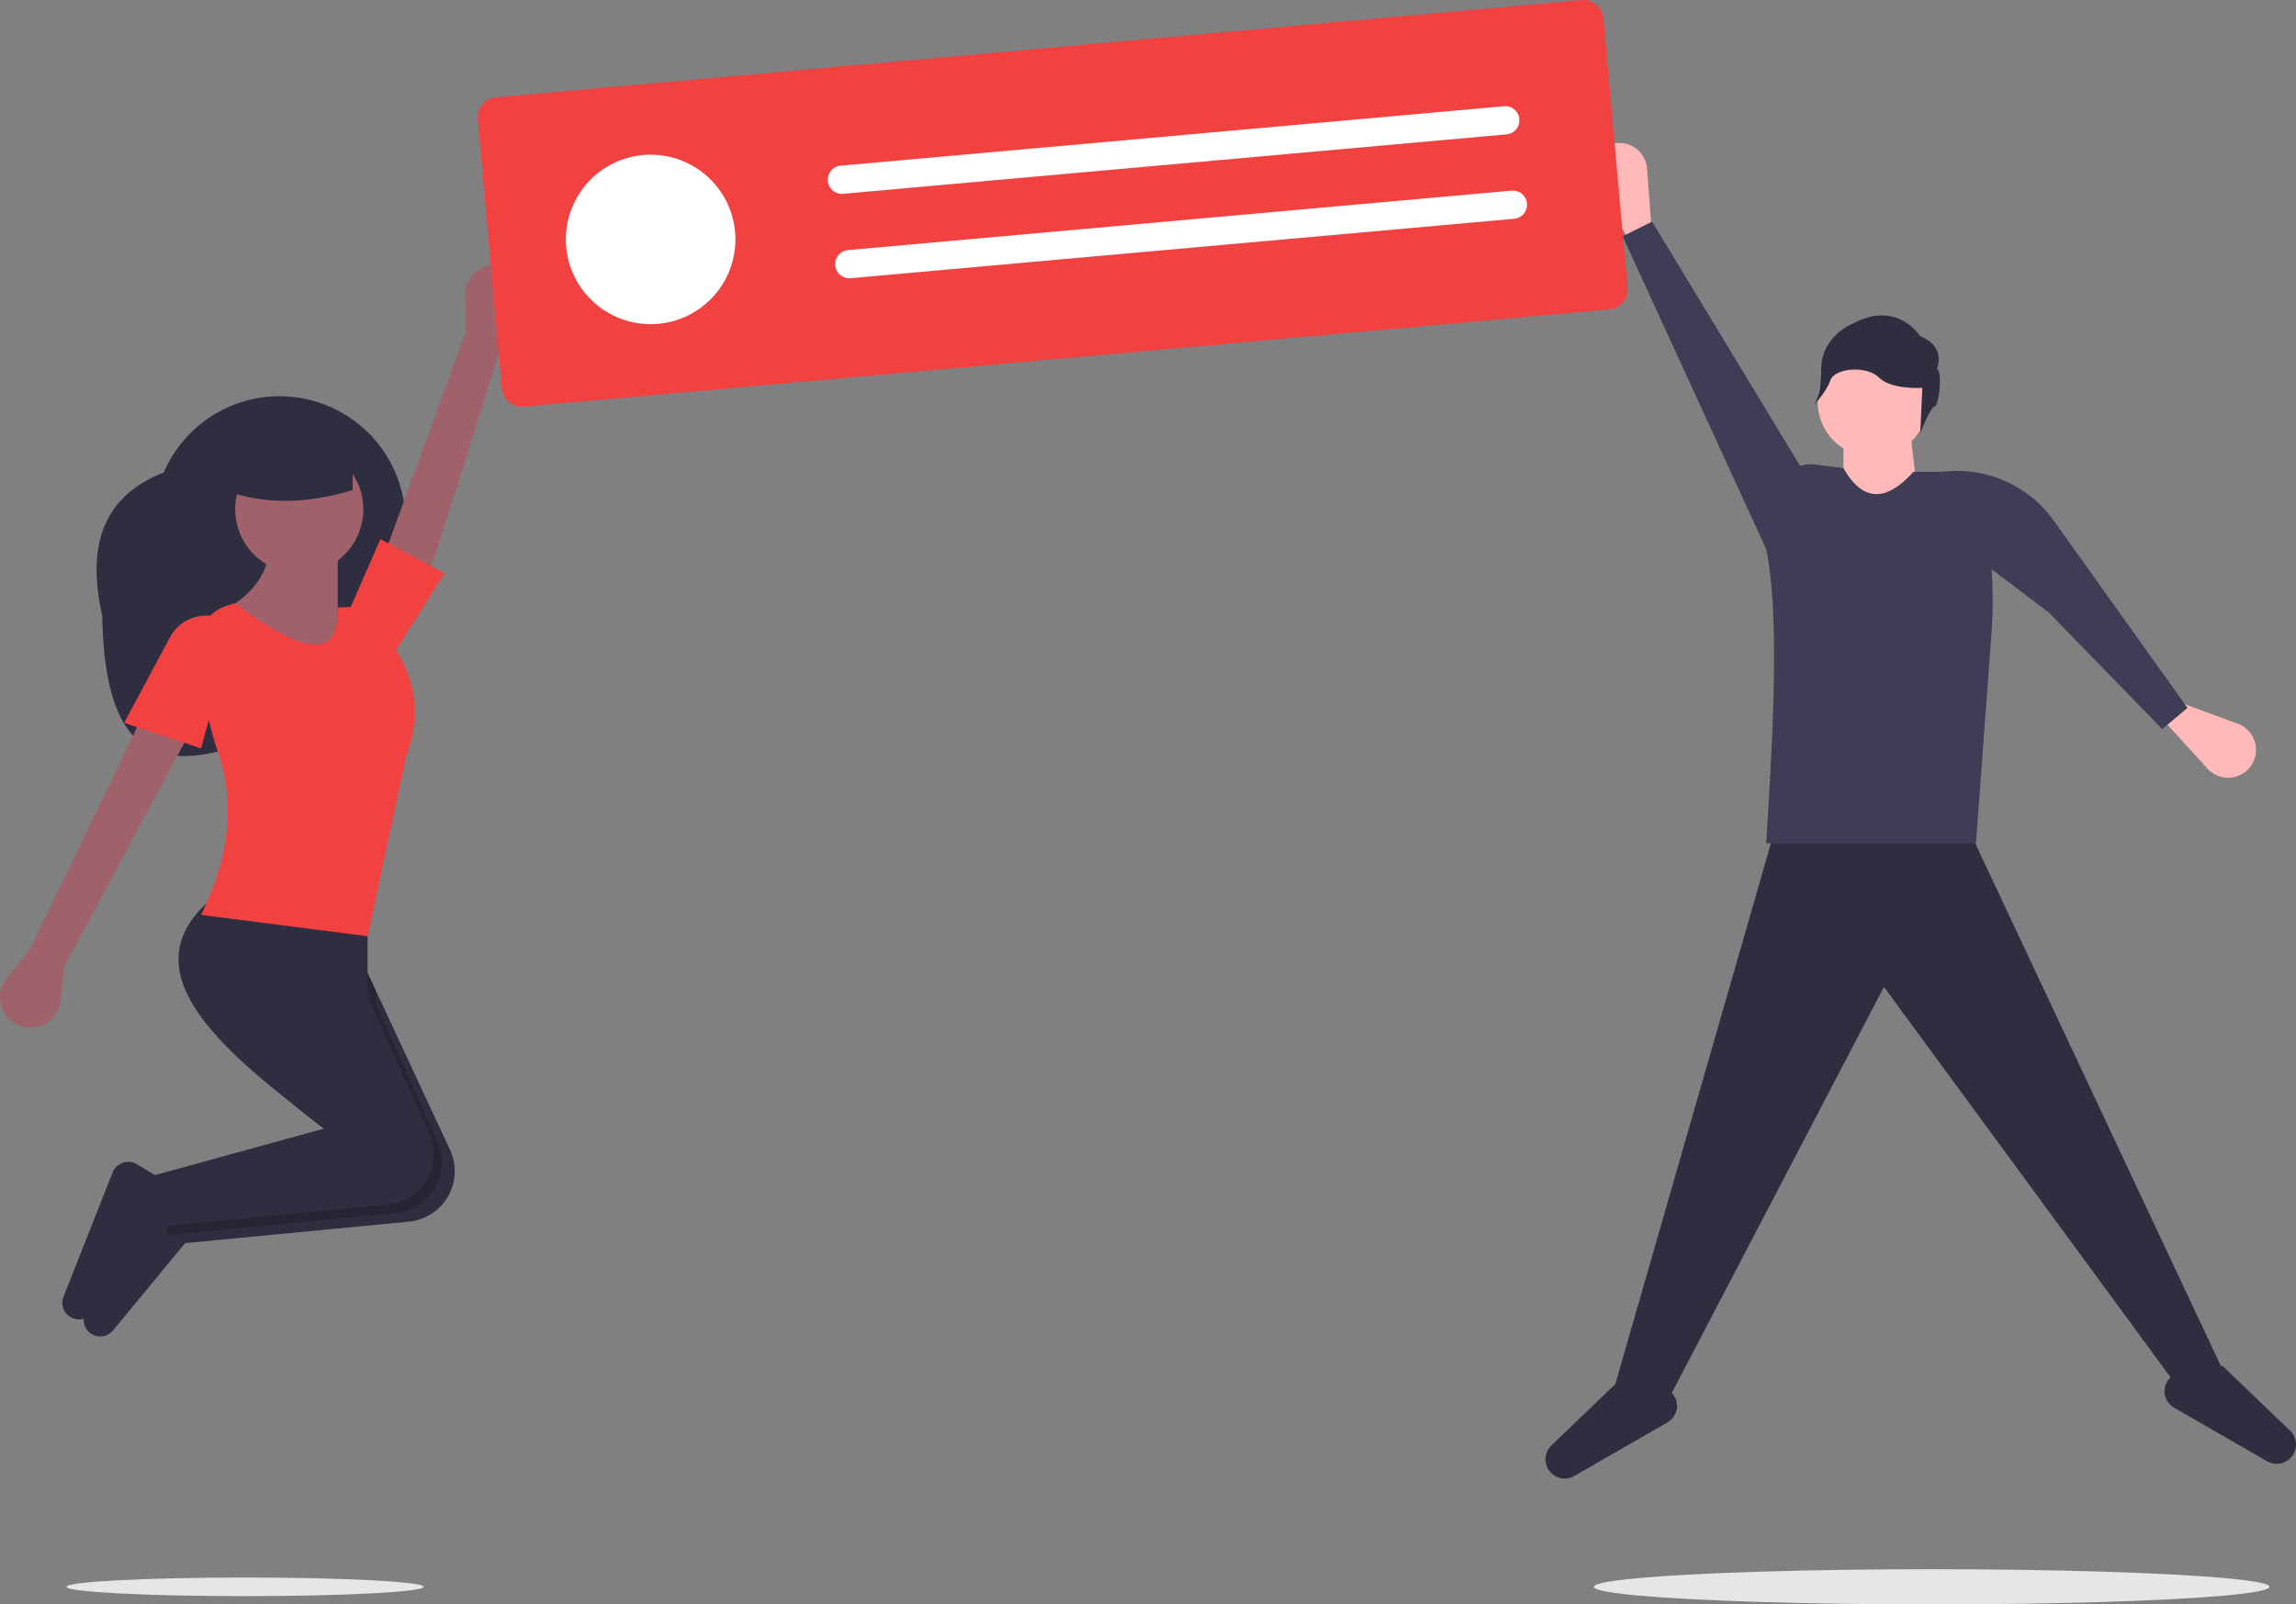 <svg id="a31e7729-94ce-4b70-883a-94bdaa3e886c" data-name="Layer 1" xmlns="http://www.w3.org/2000/svg" width="951.571" height="665.128" viewBox="0 0 951.571 665.128"><rect x="0" y="0" width="951.571" height="665.128" fill="#808080" stroke="none"/><path d="M166.6,372.686c.91,56.174,21.905,62.255,47.689,56.397,29.454-6.693,53.63-27.671,65.545-55.427l8.217-19.142a52.217,52.217,0,0,0-27.384-68.58l-0,0a52.217,52.217,0,0,0-68.58,27.384C165.643,323.705,160.421,345.209,166.6,372.686Z" transform="translate(-124.215 -117.436)" fill="#2f2e41"/><path d="M332.389,259.626l7.914-13.391a12.58,12.58,0,0,0-7.109-18.417h0a12.58,12.58,0,0,0-16.295,12.423l.465,14.395-37.191,101.921,20.281,4.234Z" transform="translate(-124.215 -117.436)" fill="#9f616a"/><path d="M136.73,510.879l-9.741,12.127a12.58,12.58,0,0,0,4.412,19.242l0,0a12.58,12.58,0,0,0,17.898-9.975l1.59-14.314,51.332-95.583-19.471-7.08Z" transform="translate(-124.215 -117.436)" fill="#9f616a"/><path d="M196.912,611.773l1.434,17.223.336,4.018,95.335-9.169a21.02,21.02,0,0,0,16.833-29.471L280.105,528.368l-10.62-22.798-46.021-10.62c-37.95,29.047-3.806,61.102,39.154,93.53q2.522,1.912,5.098,3.823Z" transform="translate(-124.215 -117.436)" fill="#2f2e41"/><path d="M164.789,671.411h0a6.85,6.85,0,0,0,6.249-2.418l31.185-37.75-1.77-17.701-10.633-6.38a6.987,6.987,0,0,0-10.094,3.426l-20.34,51.527A6.85,6.85,0,0,0,164.789,671.411Z" transform="translate(-124.215 -117.436)" fill="#2f2e41"/><path d="M191.602,608.232l1.77,21.241,4.974-.478,90.361-8.691a21.02,21.02,0,0,0,16.833-29.471L280.105,533.89v-5.523l-10.62-22.798-46.021-10.62c-37.95,29.047-3.806,61.102,39.154,93.53l-.212.283Z" transform="translate(-124.215 -117.436)" opacity="0.2"/><path d="M155.938,664.331h0a6.85,6.85,0,0,0,6.249-2.418L193.372,624.163l-1.77-17.701-10.633-6.38a6.987,6.987,0,0,0-10.094,3.426L150.536,655.035A6.85,6.85,0,0,0,155.938,664.331Z" transform="translate(-124.215 -117.436)" fill="#2f2e41"/><path d="M188.062,604.692l1.77,21.241,95.335-9.171A21.023,21.023,0,0,0,302.008,587.294L276.565,530.35V498.489l-61.952-10.62c-39.443,30.187-1.012,63.627,44.251,97.353Z" transform="translate(-124.215 -117.436)" fill="#2f2e41"/><circle cx="124.029" cy="211.127" r="26.551" fill="#9f616a"/><path d="M212.843,372.815,250.014,397.596l31.861-7.08L264.174,372.815V346.264l-28.321-1.77C235.259,355.097,229.184,364.799,212.843,372.815Z" transform="translate(-124.215 -117.436)" fill="#9f616a"/><path d="M207.533,496.719l69.032,8.85,15.931-74.342c7.401-19.734,3.155-37.168-10.547-52.737a11.824,11.824,0,0,0-11.236-9.5l-6.537.285c.74,23.476-16.556,17.821-42.481-1.77l-3.13.939a17.583,17.583,0,0,0-12.341,19.418l2.854,19.268a131.83,131.83,0,0,0,5.619,22.465C221.773,450.748,219.244,473.14,207.533,496.719Z" transform="translate(-124.215 -117.436)" fill="#f24141"/><path d="M175.672,417.066l31.861,10.62,14.16-51.332-4.797-2.181a17.204,17.204,0,0,0-22.285,7.538Z" transform="translate(-124.215 -117.436)" fill="#f24141"/><polygon points="145.27 251.839 162.971 271.309 184.211 237.678 157.66 223.518 145.27 251.839" fill="#f24141"/><path d="M217.268,320.598c16.684,6.291,34.49,5.639,53.102,0V299.358H217.268Z" transform="translate(-124.215 -117.436)" fill="#2f2e41"/><polygon points="921.132 567.779 902.827 575.406 780.798 409.141 692.327 578.457 669.447 573.881 736.563 340.5 814.356 340.5 921.132 567.779" fill="#2f2e41"/><path d="M1069.903,724.001h0a7.976,7.976,0,0,1-6.078-.783l-38.603-22.226a7.833,7.833,0,0,1-1.63-12.327l3.45-3.45,18.304-1.525,27.982,26.863A7.976,7.976,0,0,1,1069.903,724.001Z" transform="translate(-124.215 -117.436)" fill="#2f2e41"/><path d="M770.63,730.103h0a7.976,7.976,0,0,0,6.078-.783l38.603-22.226a7.833,7.833,0,0,0,1.63-12.327l-3.45-3.45-18.304-1.525-27.982,26.863A7.976,7.976,0,0,0,770.63,730.103Z" transform="translate(-124.215 -117.436)" fill="#2f2e41"/><path d="M808.915,215.403l-7.627,4.576-15.805-25.683a11.551,11.551,0,0,1,7.458-17.357h0a11.551,11.551,0,0,1,13.899,10.45Z" transform="translate(-124.215 -117.436)" fill="#ffb9b9"/><path d="M1020.188,415.361l3.164-8.312,28.303,10.411a11.551,11.551,0,0,1,4.872,18.252l0,0a11.551,11.551,0,0,1-17.385.382Z" transform="translate(-124.215 -117.436)" fill="#ffb9b9"/><circle cx="776.222" cy="166.609" r="22.88" fill="#ffb9b9"/><polygon points="796.052 215.42 764.019 215.42 764.019 180.337 791.476 177.286 796.052 215.42" fill="#ffb9b9"/><path d="M943.147,467.088H856.201c3.066-48.512,5.494-95.393,0-122.029l5.056-24.267a13.672,13.672,0,0,1,15.081-10.778l11.896,1.487c8.056,14.163,17.793,14.027,28.982,1.525h14.329a14.365,14.365,0,0,1,14.362,14.65v0a181.465,181.465,0,0,1,3.687,52.081Z" transform="translate(-124.215 -117.436)" fill="#3f3d56"/><polygon points="672.497 97.967 684.7 91.866 750.291 200.167 731.987 227.623 672.497 97.967" fill="#3f3d56"/><path d="M1020.361,419.701l10.429-8.797-55.413-77.648a49.111,49.111,0,0,0-48.844-19.775l-1.748.321,20.953,36.668,27.597,20.894Z" transform="translate(-124.215 -117.436)" fill="#3f3d56"/><path d="M926.898,270.538s4.275-9.406-6.841-13.681c0,0-9.406-15.392-28.218-5.131,0,0-12.826,5.131-12.826,18.812s-4.275,16.247-4.275,16.247,6.367-6.532,8.077-11.662,15.01-6.295,20.141-1.164,17.957,4.275,17.957,4.275l-.855,18.812s4.275-11.116,5.986-11.116S929.463,270.538,926.898,270.538Z" transform="translate(-124.215 -117.436)" fill="#2f2e41"/><ellipse cx="800.571" cy="657.836" rx="140" ry="7.292" fill="#e6e6e6"/><ellipse cx="101.571" cy="657.836" rx="74" ry="3.854" fill="#e6e6e6"/><path d="M791.169,245.725,341.3,286.044a8.374,8.374,0,0,1-9.078-7.584L322.221,166.866a8.374,8.374,0,0,1,7.584-9.078l449.869-40.319a8.374,8.374,0,0,1,9.078,7.584l10.001,111.593A8.374,8.374,0,0,1,791.169,245.725Z" transform="translate(-124.215 -117.436)" fill="#f24141"/><circle cx="269.655" cy="99.253" r="35.13" fill="#fff"/><path d="M472.588,186.12a5.855,5.855,0,0,0,1.045,11.663L748.553,173.144a5.855,5.855,0,1,0-1.045-11.663Z" transform="translate(-124.215 -117.436)" fill="#fff"/><path d="M475.724,221.11a5.855,5.855,0,1,0,1.045,11.663L751.689,208.134a5.855,5.855,0,1,0-1.045-11.663Z" transform="translate(-124.215 -117.436)" fill="#fff"/></svg>